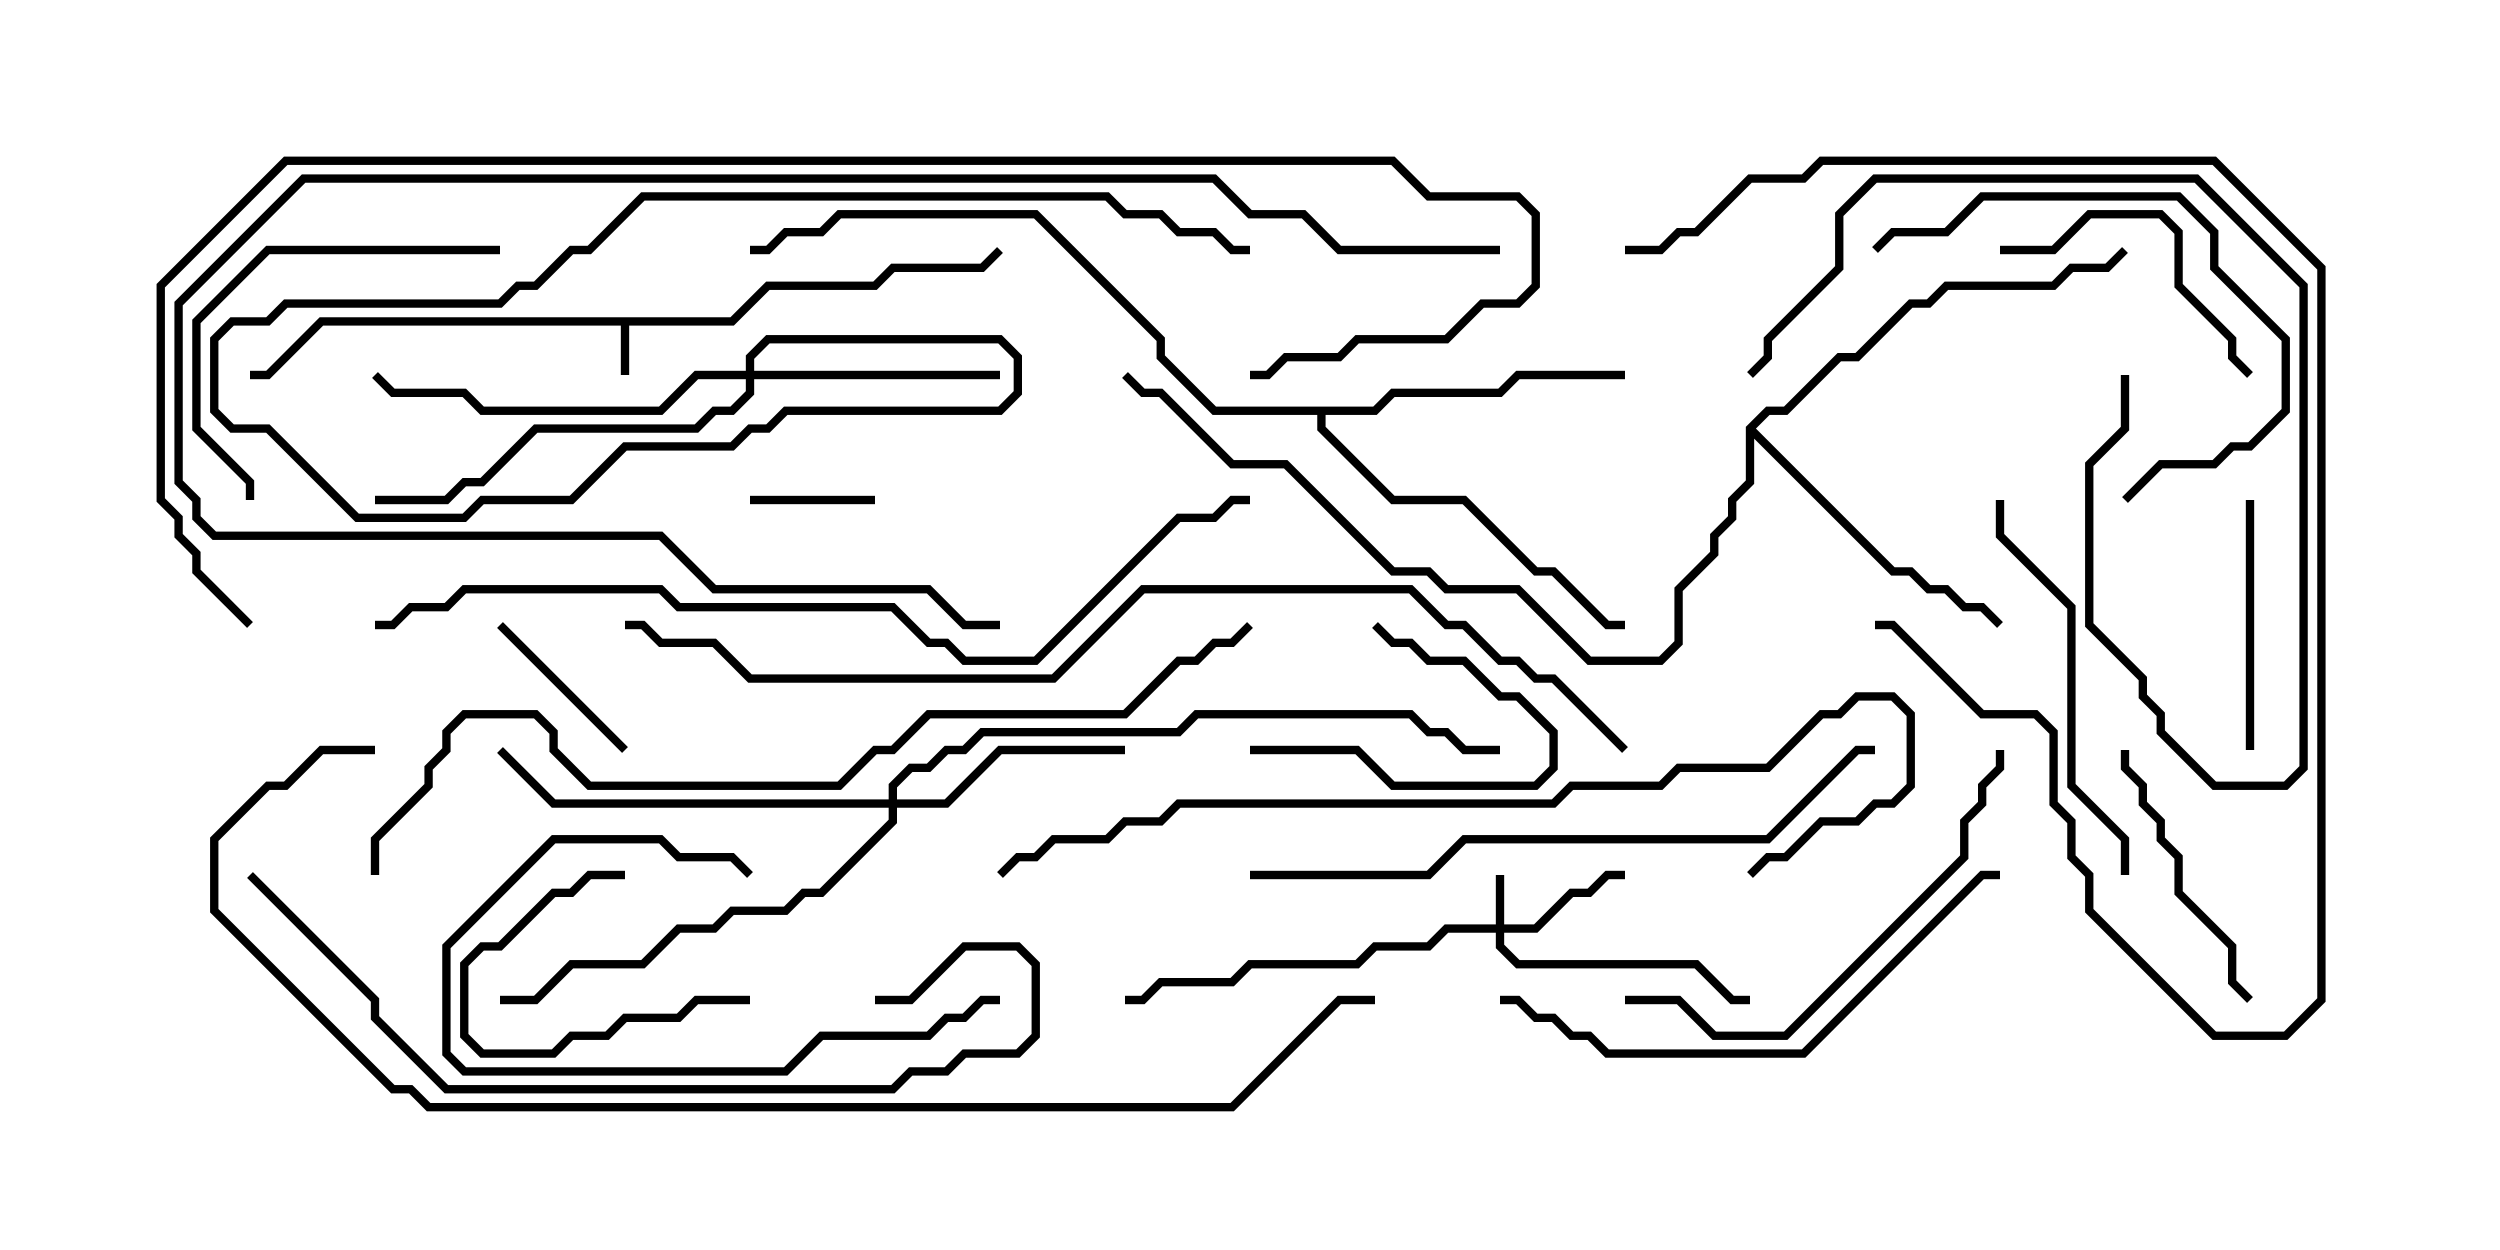 <svg version="1.1" width="30" height="15" xmlns="http://www.w3.org/2000/svg"><path d="M8.765,3.807L9.194,3.379L10.479,3.379L10.694,3.164L11.765,3.164L11.965,2.965L12.035,3.035L11.806,3.264L10.735,3.264L10.521,3.479L9.235,3.479L8.806,3.907L7.55,3.907L7.55,4.5L7.45,4.5L7.45,3.907L3.878,3.907L3.235,4.55L3,4.55L3,4.45L3.194,4.45L3.836,3.807z" stroke="none"/><path d="M16.479,4.879L16.694,4.664L17.979,4.664L18.194,4.45L19.5,4.45L19.5,4.55L18.235,4.55L18.021,4.764L16.735,4.764L16.521,4.979L15.907,4.979L15.907,5.122L16.735,5.95L17.592,5.95L18.449,6.807L18.664,6.807L19.306,7.45L19.5,7.45L19.5,7.55L19.265,7.55L18.622,6.907L18.408,6.907L17.551,6.05L16.694,6.05L15.807,5.164L15.807,4.979L14.551,4.979L13.879,4.306L13.879,4.092L12.408,2.621L10.092,2.621L9.878,2.836L9.449,2.836L9.235,3.05L9,3.05L9,2.95L9.194,2.95L9.408,2.736L9.836,2.736L10.051,2.521L12.449,2.521L13.979,4.051L13.979,4.265L14.592,4.879z" stroke="none"/><path d="M20.95,5.122L21.194,4.879L21.408,4.879L22.051,4.236L22.265,4.236L22.908,3.593L23.122,3.593L23.336,3.379L24.622,3.379L24.836,3.164L25.265,3.164L25.465,2.965L25.535,3.035L25.306,3.264L24.878,3.264L24.664,3.479L23.378,3.479L23.164,3.693L22.949,3.693L22.306,4.336L22.092,4.336L21.449,4.979L21.235,4.979L21.071,5.143L22.735,6.807L22.949,6.807L23.164,7.021L23.378,7.021L23.592,7.236L23.806,7.236L24.035,7.465L23.965,7.535L23.765,7.336L23.551,7.336L23.336,7.121L23.122,7.121L22.908,6.907L22.694,6.907L21.05,5.264L21.05,5.806L20.836,6.021L20.836,6.235L20.621,6.449L20.621,6.664L20.193,7.092L20.193,7.735L19.949,7.979L19.051,7.979L18.194,7.121L17.336,7.121L17.122,6.907L16.694,6.907L15.408,5.621L14.765,5.621L13.908,4.764L13.694,4.764L13.465,4.535L13.535,4.465L13.735,4.664L13.949,4.664L14.806,5.521L15.449,5.521L16.735,6.807L17.164,6.807L17.378,7.021L18.235,7.021L19.092,7.879L19.908,7.879L20.093,7.694L20.093,7.051L20.521,6.622L20.521,6.408L20.736,6.194L20.736,5.979L20.95,5.765z" stroke="none"/><path d="M17.95,11.093L17.95,10.5L18.05,10.5L18.05,11.093L18.408,11.093L18.836,10.664L19.051,10.664L19.265,10.45L19.5,10.45L19.5,10.55L19.306,10.55L19.092,10.764L18.878,10.764L18.449,11.193L18.05,11.193L18.05,11.336L18.235,11.521L20.378,11.521L20.806,11.95L21,11.95L21,12.05L20.765,12.05L20.336,11.621L18.194,11.621L17.95,11.378L17.95,11.193L17.378,11.193L17.164,11.407L16.521,11.407L16.306,11.621L15.021,11.621L14.806,11.836L13.949,11.836L13.735,12.05L13.5,12.05L13.5,11.95L13.694,11.95L13.908,11.736L14.765,11.736L14.979,11.521L16.265,11.521L16.479,11.307L17.122,11.307L17.336,11.093z" stroke="none"/><path d="M10.664,9.593L10.664,9.408L10.908,9.164L11.122,9.164L11.336,8.95L11.551,8.95L11.765,8.736L14.122,8.736L14.336,8.521L16.949,8.521L17.164,8.736L17.378,8.736L17.592,8.95L18,8.95L18,9.05L17.551,9.05L17.336,8.836L17.122,8.836L16.908,8.621L14.378,8.621L14.164,8.836L11.806,8.836L11.592,9.05L11.378,9.05L11.164,9.264L10.949,9.264L10.764,9.449L10.764,9.593L11.336,9.593L11.979,8.95L13.5,8.95L13.5,9.05L12.021,9.05L11.378,9.693L10.764,9.693L10.764,9.878L9.878,10.764L9.664,10.764L9.449,10.979L8.806,10.979L8.592,11.193L8.164,11.193L7.735,11.621L6.878,11.621L6.449,12.05L6,12.05L6,11.95L6.408,11.95L6.836,11.521L7.694,11.521L8.122,11.093L8.551,11.093L8.765,10.879L9.408,10.879L9.622,10.664L9.836,10.664L10.664,9.836L10.664,9.693L6.622,9.693L5.965,9.035L6.035,8.965L6.664,9.593z" stroke="none"/><path d="M8.95,4.45L8.95,4.265L9.194,4.021L12.021,4.021L12.264,4.265L12.264,4.735L12.021,4.979L9.449,4.979L9.235,5.193L9.021,5.193L8.806,5.407L7.521,5.407L6.878,6.05L5.806,6.05L5.592,6.264L4.265,6.264L3.194,5.193L2.765,5.193L2.521,4.949L2.521,4.051L2.765,3.807L3.194,3.807L3.408,3.593L5.979,3.593L6.194,3.379L6.408,3.379L6.836,2.95L7.051,2.95L7.694,2.307L13.306,2.307L13.521,2.521L13.949,2.521L14.164,2.736L14.592,2.736L14.806,2.95L15,2.95L15,3.05L14.765,3.05L14.551,2.836L14.122,2.836L13.908,2.621L13.479,2.621L13.265,2.407L7.735,2.407L7.092,3.05L6.878,3.05L6.449,3.479L6.235,3.479L6.021,3.693L3.449,3.693L3.235,3.907L2.806,3.907L2.621,4.092L2.621,4.908L2.806,5.093L3.235,5.093L4.306,6.164L5.551,6.164L5.765,5.95L6.836,5.95L7.479,5.307L8.765,5.307L8.979,5.093L9.194,5.093L9.408,4.879L11.979,4.879L12.164,4.694L12.164,4.306L11.979,4.121L9.235,4.121L9.05,4.306L9.05,4.45L12,4.45L12,4.55L9.05,4.55L9.05,4.735L8.806,4.979L8.592,4.979L8.378,5.193L6.449,5.193L5.806,5.836L5.592,5.836L5.378,6.05L4.5,6.05L4.5,5.95L5.336,5.95L5.551,5.736L5.765,5.736L6.408,5.093L8.336,5.093L8.551,4.879L8.765,4.879L8.95,4.694L8.95,4.55L8.378,4.55L7.949,4.979L5.765,4.979L5.551,4.764L4.694,4.764L4.465,4.535L4.535,4.465L4.735,4.664L5.592,4.664L5.806,4.879L7.908,4.879L8.336,4.45z" stroke="none"/><path d="M9,6.05L9,5.95L10.5,5.95L10.5,6.05z" stroke="none"/><path d="M7.5,10.45L7.5,10.55L7.092,10.55L6.878,10.764L6.664,10.764L6.021,11.407L5.806,11.407L5.621,11.592L5.621,12.408L5.806,12.593L6.622,12.593L6.836,12.379L7.265,12.379L7.479,12.164L8.122,12.164L8.336,11.95L9,11.95L9,12.05L8.378,12.05L8.164,12.264L7.521,12.264L7.306,12.479L6.878,12.479L6.664,12.693L5.765,12.693L5.521,12.449L5.521,11.551L5.765,11.307L5.979,11.307L6.622,10.664L6.836,10.664L7.051,10.45z" stroke="none"/><path d="M15,9.05L15,8.95L16.306,8.95L16.735,9.379L18.408,9.379L18.593,9.194L18.593,8.806L18.194,8.407L17.979,8.407L17.551,7.979L17.122,7.979L16.908,7.764L16.694,7.764L16.465,7.535L16.535,7.465L16.735,7.664L16.949,7.664L17.164,7.879L17.592,7.879L18.021,8.307L18.235,8.307L18.693,8.765L18.693,9.235L18.449,9.479L16.694,9.479L16.265,9.05z" stroke="none"/><path d="M7.535,8.965L7.465,9.035L5.965,7.535L6.035,7.465z" stroke="none"/><path d="M27.05,9L26.95,9L26.95,6L27.05,6z" stroke="none"/><path d="M25.45,9L25.55,9L25.55,9.194L25.764,9.408L25.764,9.622L25.979,9.836L25.979,10.051L26.193,10.265L26.193,10.694L26.836,11.336L26.836,11.765L27.035,11.965L26.965,12.035L26.736,11.806L26.736,11.378L26.093,10.735L26.093,10.306L25.879,10.092L25.879,9.878L25.664,9.664L25.664,9.449L25.45,9.235z" stroke="none"/><path d="M24,3.05L24,2.95L24.622,2.95L25.051,2.521L25.949,2.521L26.193,2.765L26.193,3.408L26.836,4.051L26.836,4.265L27.035,4.465L26.965,4.535L26.736,4.306L26.736,4.092L26.093,3.449L26.093,2.806L25.908,2.621L25.092,2.621L24.664,3.05z" stroke="none"/><path d="M9.035,10.465L8.965,10.535L8.765,10.336L8.122,10.336L7.908,10.121L6.664,10.121L5.407,11.378L5.407,12.622L5.592,12.807L9.408,12.807L9.836,12.379L11.122,12.379L11.336,12.164L11.551,12.164L11.765,11.95L12,11.95L12,12.05L11.806,12.05L11.592,12.264L11.378,12.264L11.164,12.479L9.878,12.479L9.449,12.907L5.551,12.907L5.307,12.664L5.307,11.336L6.622,10.021L7.949,10.021L8.164,10.236L8.806,10.236z" stroke="none"/><path d="M6,2.95L6,3.05L3.235,3.05L2.407,3.878L2.407,5.122L3.05,5.765L3.05,6L2.95,6L2.95,5.806L2.307,5.164L2.307,3.836L3.194,2.95z" stroke="none"/><path d="M25.535,6.035L25.465,5.965L25.908,5.521L26.551,5.521L26.765,5.307L26.979,5.307L27.379,4.908L27.379,4.092L26.521,3.235L26.521,2.806L26.122,2.407L23.806,2.407L23.378,2.836L22.735,2.836L22.535,3.035L22.465,2.965L22.694,2.736L23.336,2.736L23.765,2.307L26.164,2.307L26.621,2.765L26.621,3.194L27.479,4.051L27.479,4.949L27.021,5.407L26.806,5.407L26.592,5.621L25.949,5.621z" stroke="none"/><path d="M25.45,4.5L25.55,4.5L25.55,5.164L25.121,5.592L25.121,7.479L25.764,8.122L25.764,8.336L25.979,8.551L25.979,8.765L26.592,9.379L27.408,9.379L27.593,9.194L27.593,3.449L26.336,2.193L22.521,2.193L22.121,2.592L22.121,3.235L21.264,4.092L21.264,4.306L21.035,4.535L20.965,4.465L21.164,4.265L21.164,4.051L22.021,3.194L22.021,2.551L22.479,2.093L26.378,2.093L27.693,3.408L27.693,9.235L27.449,9.479L26.551,9.479L25.879,8.806L25.879,8.592L25.664,8.378L25.664,8.164L25.021,7.521L25.021,5.551L25.45,5.122z" stroke="none"/><path d="M25.55,10.5L25.45,10.5L25.45,10.092L24.807,9.449L24.807,7.306L23.95,6.449L23.95,6L24.05,6L24.05,6.408L24.907,7.265L24.907,9.408L25.55,10.051z" stroke="none"/><path d="M19.5,12.05L19.5,11.95L20.164,11.95L20.592,12.379L21.408,12.379L23.521,10.265L23.521,9.836L23.736,9.622L23.736,9.408L23.95,9.194L23.95,9L24.05,9L24.05,9.235L23.836,9.449L23.836,9.664L23.621,9.878L23.621,10.306L21.449,12.479L20.551,12.479L20.122,12.05z" stroke="none"/><path d="M19.5,3.05L19.5,2.95L19.908,2.95L20.122,2.736L20.336,2.736L20.979,2.093L21.622,2.093L21.836,1.879L26.592,1.879L27.907,3.194L27.907,12.021L27.449,12.479L26.551,12.479L25.021,10.949L25.021,10.521L24.807,10.306L24.807,9.878L24.593,9.664L24.593,8.806L24.408,8.621L23.765,8.621L22.694,7.55L22.5,7.55L22.5,7.45L22.735,7.45L23.806,8.521L24.449,8.521L24.693,8.765L24.693,9.622L24.907,9.836L24.907,10.265L25.121,10.479L25.121,10.908L26.592,12.379L27.408,12.379L27.807,11.979L27.807,3.235L26.551,1.979L21.878,1.979L21.664,2.193L21.021,2.193L20.378,2.836L20.164,2.836L19.949,3.05z" stroke="none"/><path d="M18,12.05L18,11.95L18.235,11.95L18.449,12.164L18.664,12.164L18.878,12.379L19.092,12.379L19.306,12.593L21.622,12.593L23.765,10.45L24,10.45L24,10.55L23.806,10.55L21.664,12.693L19.265,12.693L19.051,12.479L18.836,12.479L18.622,12.264L18.408,12.264L18.194,12.05z" stroke="none"/><path d="M18,2.95L18,3.05L16.051,3.05L15.622,2.621L14.979,2.621L14.551,2.193L3.664,2.193L2.193,3.664L2.193,5.765L2.407,5.979L2.407,6.194L2.592,6.379L7.949,6.379L8.592,7.021L11.164,7.021L11.592,7.45L12,7.45L12,7.55L11.551,7.55L11.122,7.121L8.551,7.121L7.908,6.479L2.551,6.479L2.307,6.235L2.307,6.021L2.093,5.806L2.093,3.622L3.622,2.093L14.592,2.093L15.021,2.521L15.664,2.521L16.092,2.95z" stroke="none"/><path d="M15,10.55L15,10.45L17.122,10.45L17.551,10.021L21.194,10.021L22.265,8.95L22.5,8.95L22.5,9.05L22.306,9.05L21.235,10.121L17.592,10.121L17.164,10.55z" stroke="none"/><path d="M2.965,10.535L3.035,10.465L4.55,11.979L4.55,12.194L5.378,13.021L10.694,13.021L10.908,12.807L11.336,12.807L11.551,12.593L12.194,12.593L12.379,12.408L12.379,11.592L12.194,11.407L11.592,11.407L10.949,12.05L10.5,12.05L10.5,11.95L10.908,11.95L11.551,11.307L12.235,11.307L12.479,11.551L12.479,12.449L12.235,12.693L11.592,12.693L11.378,12.907L10.949,12.907L10.735,13.121L5.336,13.121L4.45,12.235L4.45,12.021z" stroke="none"/><path d="M21.035,10.535L20.965,10.465L21.194,10.236L21.408,10.236L21.836,9.807L22.265,9.807L22.479,9.593L22.694,9.593L22.879,9.408L22.879,8.592L22.694,8.407L22.306,8.407L22.092,8.621L21.878,8.621L21.235,9.264L20.164,9.264L19.949,9.479L18.878,9.479L18.664,9.693L14.164,9.693L13.949,9.907L13.521,9.907L13.306,10.121L12.664,10.121L12.449,10.336L12.235,10.336L12.035,10.535L11.965,10.465L12.194,10.236L12.408,10.236L12.622,10.021L13.265,10.021L13.479,9.807L13.908,9.807L14.122,9.593L18.622,9.593L18.836,9.379L19.908,9.379L20.122,9.164L21.194,9.164L21.836,8.521L22.051,8.521L22.265,8.307L22.735,8.307L22.979,8.551L22.979,9.449L22.735,9.693L22.521,9.693L22.306,9.907L21.878,9.907L21.449,10.336L21.235,10.336z" stroke="none"/><path d="M4.5,7.55L4.5,7.45L4.694,7.45L4.908,7.236L5.336,7.236L5.551,7.021L7.949,7.021L8.164,7.236L10.735,7.236L11.164,7.664L11.378,7.664L11.592,7.879L12.408,7.879L14.122,6.164L14.551,6.164L14.765,5.95L15,5.95L15,6.05L14.806,6.05L14.592,6.264L14.164,6.264L12.449,7.979L11.551,7.979L11.336,7.764L11.122,7.764L10.694,7.336L8.122,7.336L7.908,7.121L5.592,7.121L5.378,7.336L4.949,7.336L4.735,7.55z" stroke="none"/><path d="M4.55,10.5L4.45,10.5L4.45,10.051L5.093,9.408L5.093,9.194L5.307,8.979L5.307,8.765L5.551,8.521L6.449,8.521L6.693,8.765L6.693,8.979L7.092,9.379L10.051,9.379L10.479,8.95L10.694,8.95L11.122,8.521L13.479,8.521L14.122,7.879L14.336,7.879L14.551,7.664L14.765,7.664L14.965,7.465L15.035,7.535L14.806,7.764L14.592,7.764L14.378,7.979L14.164,7.979L13.521,8.621L11.164,8.621L10.735,9.05L10.521,9.05L10.092,9.479L7.051,9.479L6.593,9.021L6.593,8.806L6.408,8.621L5.592,8.621L5.407,8.806L5.407,9.021L5.193,9.235L5.193,9.449L4.55,10.092z" stroke="none"/><path d="M19.535,8.965L19.465,9.035L18.622,8.193L18.408,8.193L18.194,7.979L17.979,7.979L17.551,7.55L17.336,7.55L16.908,7.121L13.735,7.121L12.664,8.193L8.979,8.193L8.551,7.764L7.908,7.764L7.694,7.55L7.5,7.55L7.5,7.45L7.735,7.45L7.949,7.664L8.592,7.664L9.021,8.093L12.622,8.093L13.694,7.021L16.949,7.021L17.378,7.45L17.592,7.45L18.021,7.879L18.235,7.879L18.449,8.093L18.664,8.093z" stroke="none"/><path d="M3.035,7.465L2.965,7.535L2.307,6.878L2.307,6.664L2.093,6.449L2.093,6.235L1.879,6.021L1.879,3.408L3.408,1.879L16.735,1.879L17.164,2.307L18.235,2.307L18.479,2.551L18.479,3.449L18.235,3.693L17.806,3.693L17.378,4.121L16.306,4.121L16.092,4.336L15.449,4.336L15.235,4.55L15,4.55L15,4.45L15.194,4.45L15.408,4.236L16.051,4.236L16.265,4.021L17.336,4.021L17.765,3.593L18.194,3.593L18.379,3.408L18.379,2.592L18.194,2.407L17.122,2.407L16.694,1.979L3.449,1.979L1.979,3.449L1.979,5.979L2.193,6.194L2.193,6.408L2.407,6.622L2.407,6.836z" stroke="none"/><path d="M4.5,8.95L4.5,9.05L3.878,9.05L3.449,9.479L3.235,9.479L2.621,10.092L2.621,10.908L4.735,13.021L4.949,13.021L5.164,13.236L14.765,13.236L16.051,11.95L16.5,11.95L16.5,12.05L16.092,12.05L14.806,13.336L5.122,13.336L4.908,13.121L4.694,13.121L2.521,10.949L2.521,10.051L3.194,9.379L3.408,9.379L3.836,8.95z" stroke="none"/></svg>
